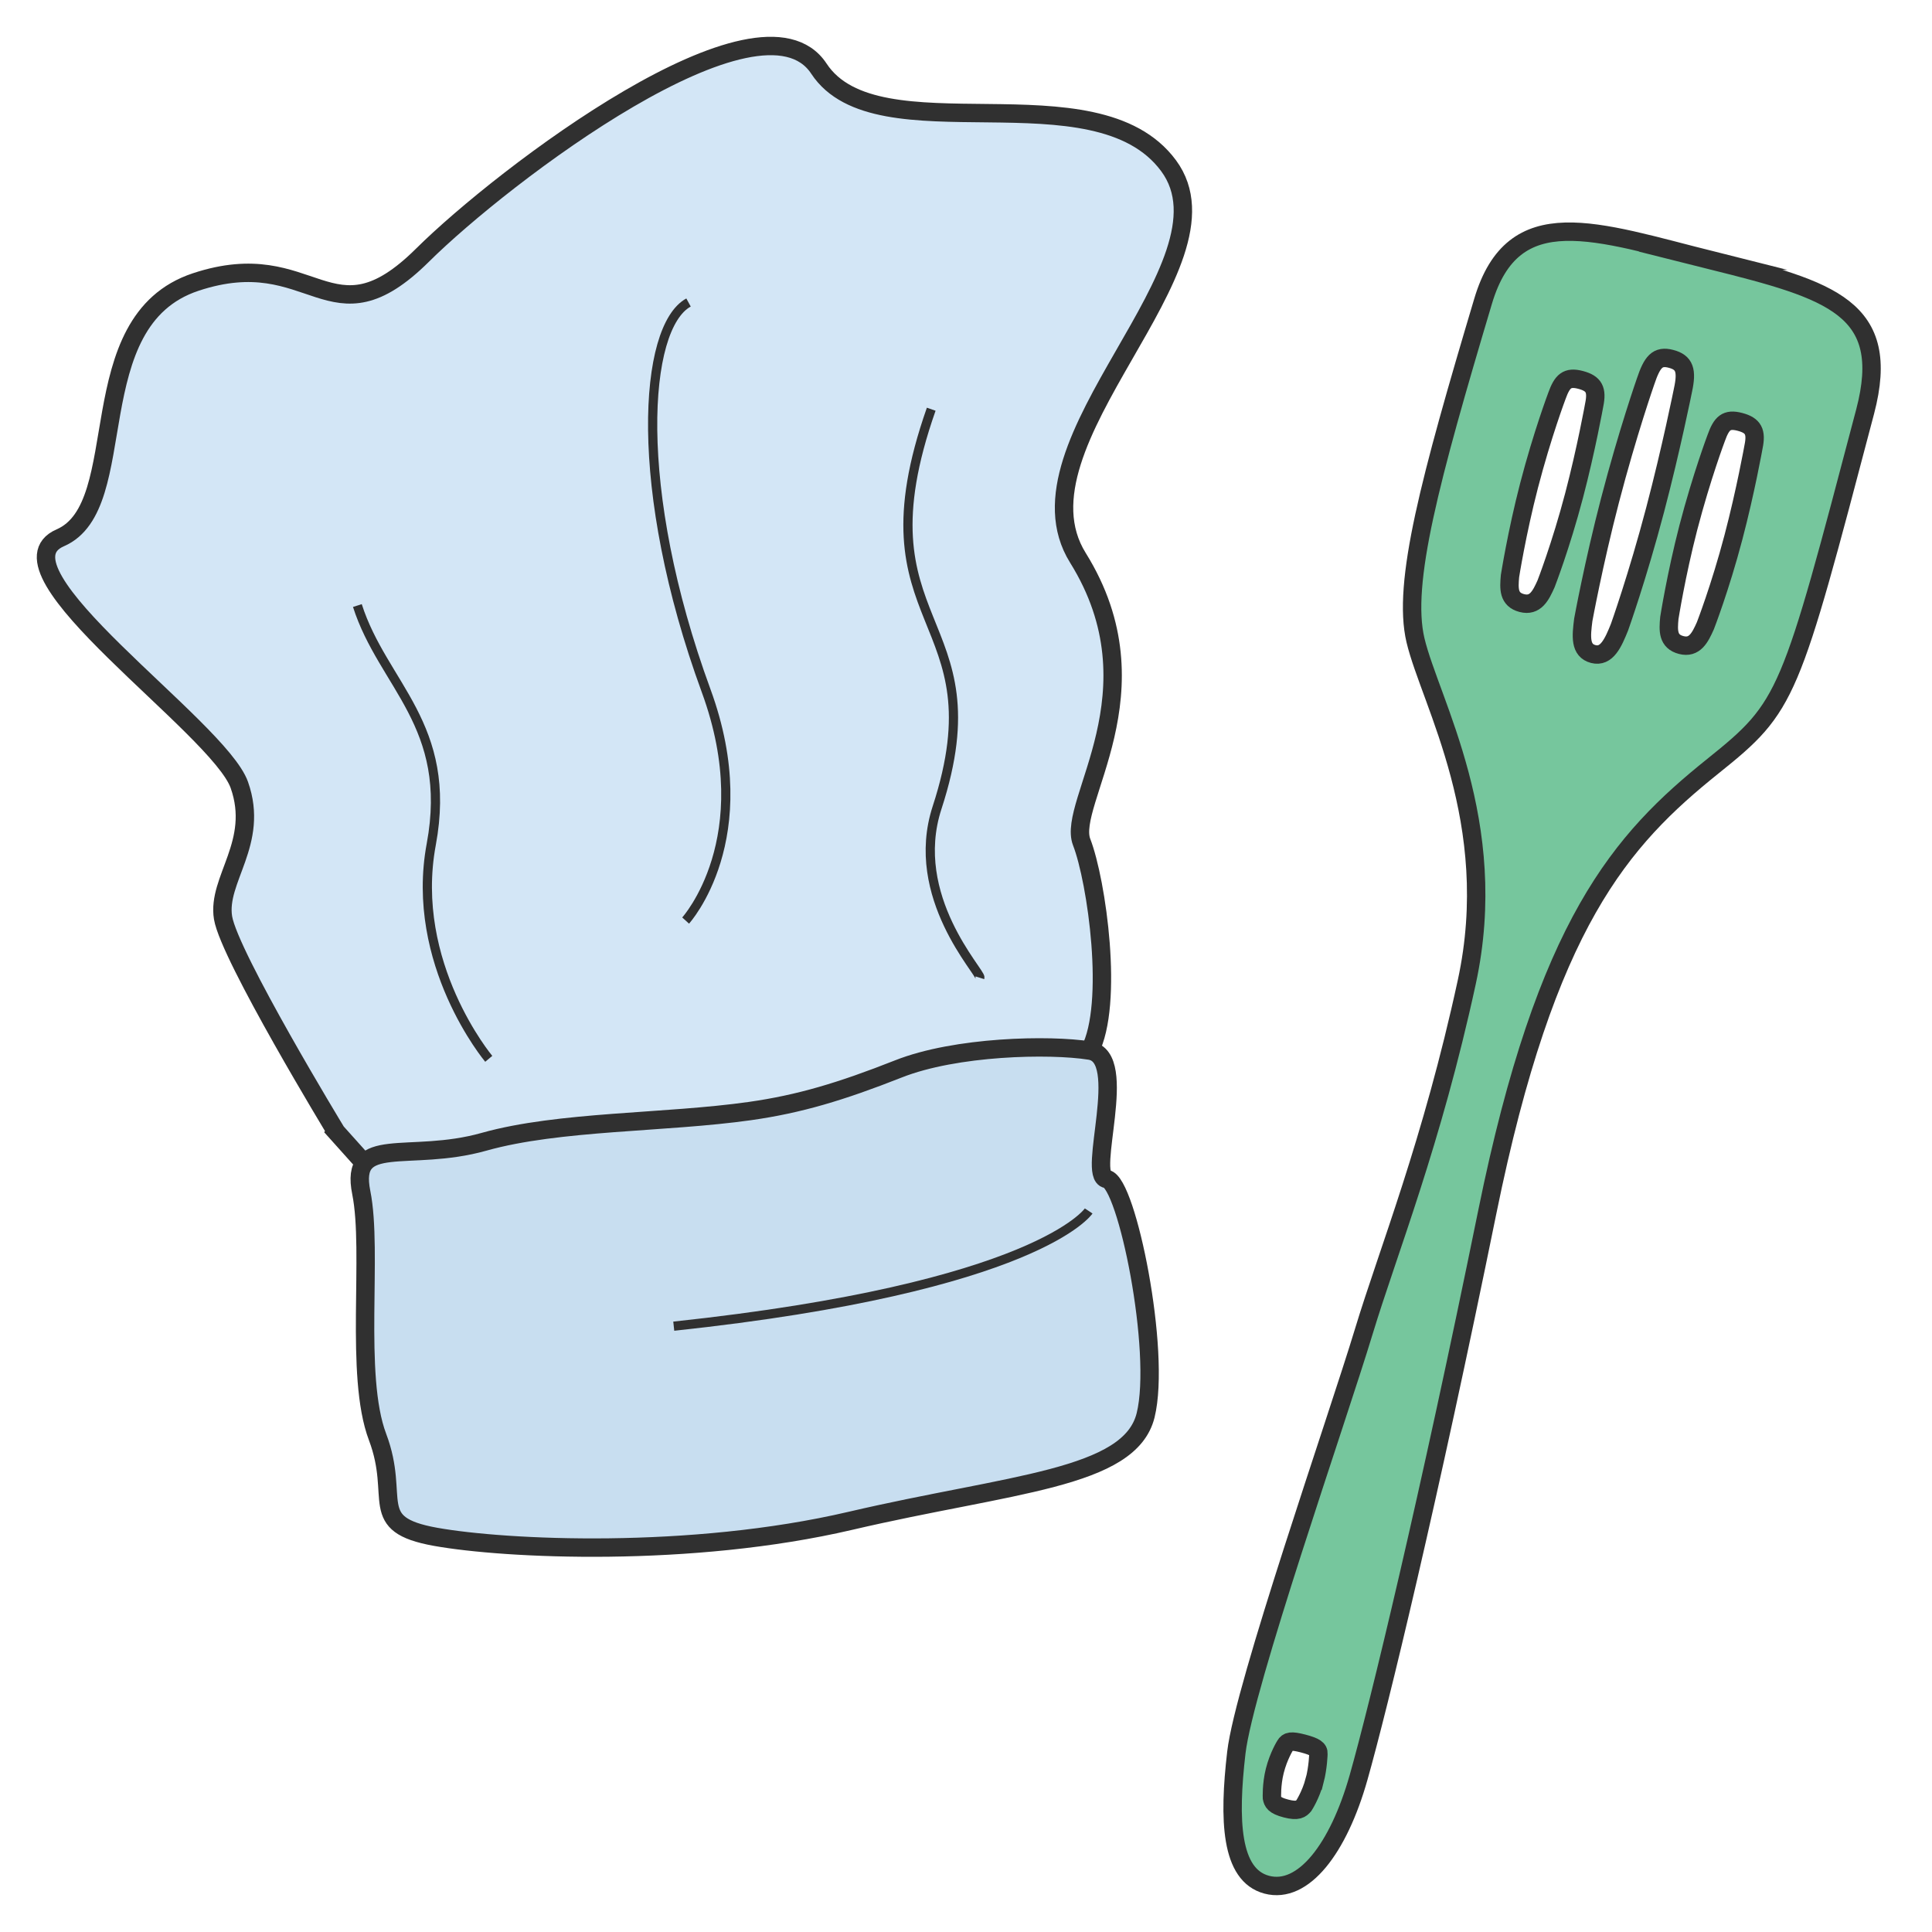 <svg width="42" height="42" viewBox="0 0 42 42" fill="none" xmlns="http://www.w3.org/2000/svg">
<g clip-path="url(#clip0_348_273)">
<path d="M7.301 24.592C7.301 24.592 4.987 20.785 4.849 19.952C4.712 19.119 5.648 18.322 5.203 17.064C4.759 15.806 -0.286 12.383 1.311 11.691C2.908 10.999 1.686 6.982 4.254 6.131C6.822 5.28 7.164 7.552 9.186 5.546C10.934 3.813 16.533 -0.438 17.802 1.492C19.07 3.421 23.812 1.442 25.405 3.604C26.997 5.765 21.865 9.608 23.433 12.127C25.244 15.036 23.184 17.457 23.514 18.306C23.843 19.155 24.221 21.826 23.691 22.84L14.423 25.813L7.916 25.283L7.299 24.595L7.301 24.592Z" fill="#D3E6F6" stroke="#303030" stroke-width="0.4" stroke-miterlimit="10"/>
<path d="M16.306 24.153C14.448 24.416 12.158 24.362 10.523 24.821C8.888 25.282 7.594 24.639 7.854 25.927C8.113 27.216 7.7 29.898 8.208 31.24C8.715 32.582 7.95 33.136 9.468 33.409C10.986 33.681 15.009 33.873 18.488 33.061C21.966 32.249 24.564 32.154 24.905 30.766C25.247 29.378 24.497 25.701 24.057 25.63C23.618 25.559 24.57 22.978 23.692 22.839C22.814 22.699 20.778 22.743 19.529 23.238C18.279 23.731 17.377 24.001 16.305 24.153H16.306Z" fill="#C8DEF0" stroke="#303030" stroke-width="0.4" stroke-miterlimit="10"/>
<path d="M10.625 23.018C10.625 23.018 8.892 20.95 9.375 18.356C9.856 15.762 8.321 14.892 7.769 13.164" stroke="#303030" stroke-width="0.2" stroke-miterlimit="10"/>
<path d="M14.905 20.012C14.905 20.012 16.527 18.228 15.351 15.017C13.743 10.626 13.987 7.112 14.968 6.576" stroke="#303030" stroke-width="0.2" stroke-miterlimit="10"/>
<path d="M20.244 8.896C18.555 13.7 21.753 13.323 20.371 17.558C19.739 19.496 21.337 21.144 21.302 21.256" stroke="#303030" stroke-width="0.2" stroke-miterlimit="10"/>
<path d="M23.667 26.325C23.667 26.325 22.569 27.983 14.647 28.83" stroke="#303030" stroke-width="0.2" stroke-miterlimit="10"/>
<path d="M37.244 5.668C34.682 5.025 32.9 4.336 32.241 6.549C31.086 10.421 30.478 12.677 30.771 13.917C31.092 15.27 32.64 17.87 31.887 21.347C31.129 24.849 30.171 27.219 29.649 28.942C29.063 30.877 27.046 36.644 26.877 38.1C26.708 39.558 26.747 40.763 27.539 40.972C28.332 41.181 29.096 40.19 29.534 38.641C29.973 37.091 31.054 32.63 32.333 26.346C33.611 20.062 35.242 18.256 37.239 16.654C38.871 15.345 38.904 15.185 40.547 8.946C41.139 6.693 39.804 6.31 37.242 5.668H37.244ZM28.578 38.71C28.493 39.03 28.343 39.255 28.343 39.255C28.283 39.323 28.218 39.384 27.956 39.315C27.694 39.247 27.669 39.17 27.651 39.084C27.651 39.084 27.637 38.796 27.713 38.496C27.795 38.17 27.941 37.941 27.941 37.941C27.992 37.852 28.066 37.834 28.328 37.902C28.59 37.971 28.668 38.027 28.661 38.125C28.661 38.125 28.655 38.419 28.579 38.71H28.578ZM33.61 12.692C33.496 12.947 33.377 13.187 33.083 13.11C32.789 13.033 32.802 12.795 32.826 12.523C32.826 12.523 32.973 11.586 33.24 10.557C33.53 9.442 33.846 8.606 33.846 8.606C33.961 8.286 34.067 8.181 34.361 8.259C34.655 8.336 34.724 8.474 34.657 8.801C34.657 8.801 34.483 9.769 34.22 10.769C33.931 11.868 33.61 12.692 33.61 12.692ZM35.982 11.08C35.6 12.533 35.207 13.633 35.207 13.633C35.07 13.973 34.93 14.295 34.636 14.218C34.342 14.141 34.374 13.831 34.419 13.475C34.419 13.475 34.644 12.244 34.999 10.882C35.383 9.406 35.773 8.294 35.773 8.294C35.916 7.867 36.031 7.723 36.326 7.801C36.621 7.878 36.68 8.052 36.586 8.483C36.586 8.483 36.331 9.756 35.982 11.08ZM38.12 9.714C38.12 9.714 37.947 10.681 37.683 11.682C37.394 12.78 37.073 13.604 37.073 13.604C36.959 13.859 36.841 14.099 36.547 14.022C36.253 13.945 36.265 13.707 36.29 13.435C36.29 13.435 36.437 12.498 36.703 11.47C36.994 10.354 37.31 9.519 37.31 9.519C37.425 9.198 37.53 9.094 37.824 9.171C38.118 9.248 38.188 9.387 38.12 9.714Z" fill="#76C69D" stroke="#303030" stroke-width="0.4" stroke-miterlimit="10"/>
</g>
<defs>
<clipPath id="clip0_348_273">
<rect width="41.686" height="42" fill="white"/>
</clipPath>
</defs>
</svg>

